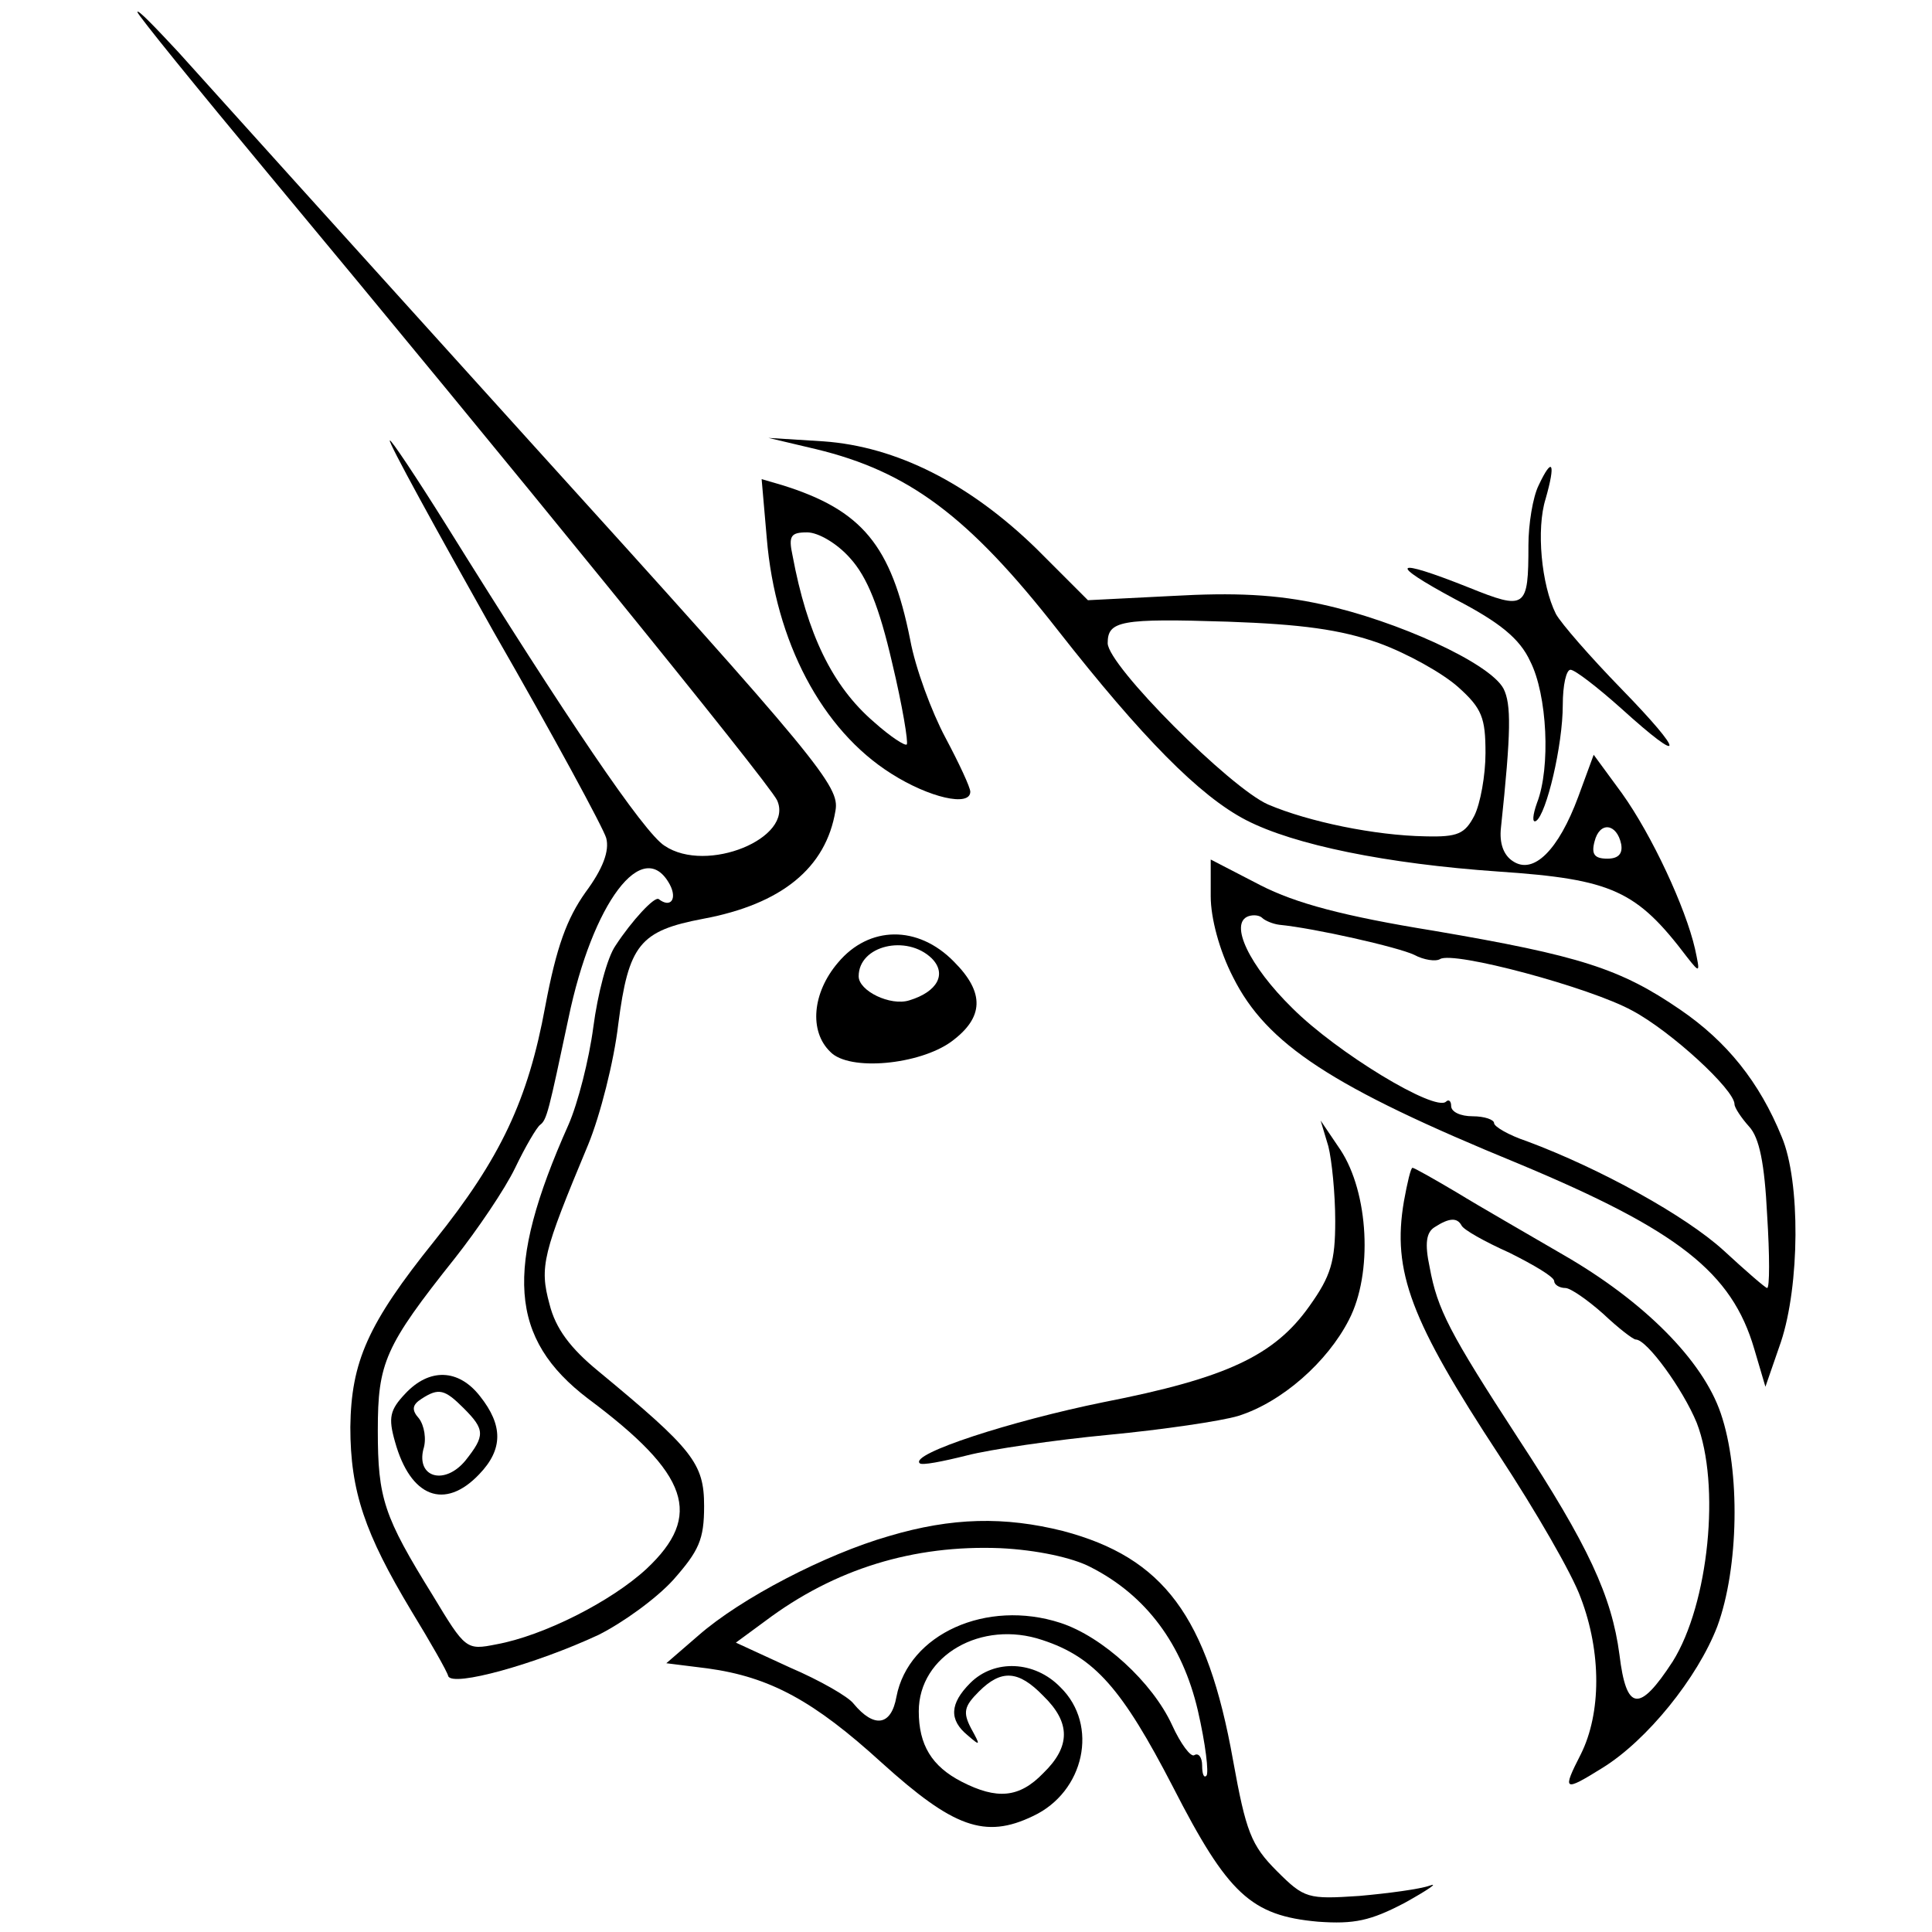 <?xml version="1.0" standalone="no"?>
<!DOCTYPE svg PUBLIC "-//W3C//DTD SVG 20010904//EN"
 "http://www.w3.org/TR/2001/REC-SVG-20010904/DTD/svg10.dtd">
<svg version="1.0" xmlns="http://www.w3.org/2000/svg"
 width="225pt" height="225pt" viewBox="0 0 225 225"
 preserveAspectRatio="xMidYMid meet">
<g transform="translate(0,225) scale(0.1,-0.1)"
fill="#000000" stroke="none">
<path d="M160 2236 c0 -3 69 -88 153 -189 273 -328 582 -708 592 -729 20 -44
-82 -86 -131 -53 -24 15 -114 148 -254 373 -35 56 -65 101 -66 99 -2 -2 53
-102 121 -223 69 -120 128 -229 131 -240 4 -15 -4 -36 -24 -63 -22 -31 -34
-64 -47 -133 -20 -109 -52 -177 -129 -273 -78 -97 -97 -141 -98 -217 0 -75 17
-124 71 -214 22 -36 42 -71 43 -76 5 -13 102 14 175 48 28 14 67 42 87 64 30
34 36 47 36 86 0 50 -13 66 -123 157 -33 27 -50 50 -57 78 -12 44 -8 59 45
186 14 34 30 97 35 140 12 93 25 109 99 123 91 17 143 59 154 126 5 28 -17 56
-356 430 -199 220 -383 424 -409 453 -27 29 -48 51 -48 47z m620 -1016 c9 -17
1 -28 -13 -17 -5 3 -31 -25 -50 -54 -10 -14 -21 -57 -26 -95 -5 -38 -18 -89
-29 -114 -75 -168 -69 -249 23 -319 118 -88 134 -136 68 -198 -41 -38 -120
-78 -175 -88 -35 -7 -36 -6 -74 57 -57 92 -64 113 -64 192 0 79 8 98 90 201
26 33 58 80 70 105 12 25 25 47 29 50 8 6 10 16 33 124 28 135 87 213 118 156z"/>
<path d="M472 627 c-18 -19 -20 -28 -12 -56 18 -65 58 -80 98 -38 28 29 28 57
1 91 -25 32 -59 33 -87 3z m68 -17 c25 -25 25 -32 2 -61 -24 -29 -57 -20 -49
13 4 12 1 28 -5 36 -9 10 -8 16 3 23 20 13 27 11 49 -11z"/>
<path d="M950 1727 c108 -26 178 -78 282 -211 98 -125 165 -193 219 -221 56
-29 164 -51 294 -60 133 -9 161 -22 220 -100 15 -19 15 -18 9 10 -11 48 -50
132 -85 181 l-33 45 -18 -49 c-23 -62 -52 -91 -76 -75 -11 7 -16 21 -14 39 12
113 12 144 3 162 -16 30 -124 79 -211 98 -54 12 -103 14 -174 10 l-99 -5 -60
60 c-78 76 -163 119 -248 125 l-64 4 55 -13z m656 -226 c33 -12 74 -35 92 -51
28 -25 32 -36 32 -77 0 -26 -6 -59 -13 -73 -11 -21 -19 -25 -57 -24 -59 1
-136 17 -183 37 -44 19 -187 162 -187 188 0 26 15 29 140 25 85 -3 131 -9 176
-25z m282 -234 c2 -11 -3 -17 -16 -17 -15 0 -19 5 -15 20 6 24 26 21 31 -3z"/>
<path d="M1792 1685 c-7 -14 -12 -46 -12 -70 0 -74 -3 -76 -70 -49 -88 35 -95
29 -15 -14 52 -27 75 -46 87 -72 20 -39 24 -124 8 -165 -5 -14 -6 -24 -1 -21
12 8 31 88 31 135 0 23 4 41 9 41 5 0 31 -20 59 -45 75 -68 75 -54 0 23 -36
37 -70 76 -76 87 -17 34 -23 99 -12 134 12 42 8 50 -8 16z"/>
<path d="M893 1623 c10 -120 64 -223 145 -274 44 -28 92 -39 92 -21 0 5 -13
33 -29 63 -16 30 -35 81 -41 114 -22 110 -56 151 -149 180 l-24 7 6 -69z m97
-23 c20 -22 34 -57 49 -122 12 -50 19 -93 17 -95 -2 -2 -19 9 -38 26 -49 42
-78 103 -95 194 -5 23 -2 27 17 27 13 0 35 -13 50 -30z"/>
<path d="M1410 1206 c0 -25 10 -63 26 -94 39 -78 115 -128 332 -217 187 -78
249 -127 275 -216 l13 -44 18 52 c22 66 23 187 1 239 -26 64 -64 111 -118 148
-70 48 -117 63 -287 92 -105 17 -161 32 -202 53 l-58 30 0 -43z m80 -33 c41
-4 138 -26 157 -35 11 -6 25 -8 30 -5 15 10 175 -33 224 -60 45 -24 119 -92
119 -109 0 -4 8 -16 17 -26 12 -13 18 -43 21 -103 3 -47 3 -85 0 -85 -2 0 -25
20 -51 44 -44 40 -143 95 -229 127 -21 7 -38 17 -38 21 0 4 -11 8 -25 8 -14 0
-25 5 -25 12 0 6 -3 8 -6 5 -13 -12 -127 57 -179 109 -50 49 -74 99 -51 107 6
2 13 1 16 -2 3 -3 12 -7 20 -8z"/>
<path d="M976 1129 c-30 -35 -34 -80 -9 -104 22 -23 104 -15 141 12 38 28 39
57 3 93 -42 43 -99 42 -135 -1z m109 5 c18 -18 7 -39 -26 -49 -22 -7 -59 11
-59 28 0 36 56 49 85 21z"/>
<path d="M1547 915 c4 -16 8 -55 8 -87 0 -47 -5 -64 -30 -99 -41 -58 -97 -84
-240 -112 -108 -22 -225 -60 -214 -71 2 -3 27 2 55 9 27 7 102 18 165 24 63 6
131 16 151 22 51 16 104 63 129 112 28 54 23 148 -10 198 l-23 34 9 -30z"/>
<path d="M1635 851 c-14 -82 8 -139 111 -296 42 -64 85 -138 95 -166 24 -63
24 -134 0 -182 -22 -43 -20 -44 25 -16 52 32 111 105 134 165 25 68 27 181 4
248 -21 62 -90 131 -184 185 -41 24 -97 56 -123 72 -27 16 -50 29 -52 29 -2 0
-6 -17 -10 -39z m67 -28 c2 -5 27 -19 56 -32 28 -14 52 -28 52 -33 0 -4 6 -8
13 -8 6 0 26 -14 44 -30 18 -17 35 -30 38 -30 13 0 55 -58 71 -97 28 -72 14
-211 -28 -278 -39 -60 -54 -58 -62 8 -9 68 -36 127 -118 252 -80 123 -94 150
-103 199 -6 28 -4 41 6 47 17 11 26 11 31 2z"/>
<path d="M1035 461 c-73 -21 -172 -72 -222 -116 l-37 -32 48 -6 c73 -10 124
-38 203 -110 83 -75 120 -89 176 -62 60 28 77 106 32 150 -30 31 -77 33 -105
5 -24 -24 -25 -43 -3 -61 15 -13 15 -12 4 8 -10 19 -8 26 9 43 26 26 46 25 75
-5 32 -31 32 -59 0 -90 -28 -29 -54 -31 -95 -10 -35 18 -50 43 -50 82 0 65 73
107 144 83 61 -20 93 -57 152 -171 64 -125 91 -150 169 -157 42 -3 61 1 101
22 27 15 40 24 29 20 -11 -4 -48 -9 -82 -12 -60 -4 -64 -3 -96 29 -30 30 -36
46 -51 129 -30 168 -81 236 -198 267 -68 17 -129 16 -203 -6z m235 -36 c65
-33 107 -90 125 -167 9 -39 13 -73 10 -76 -3 -3 -5 2 -5 12 0 9 -4 15 -9 12
-4 -3 -16 13 -26 35 -23 50 -81 103 -130 119 -86 28 -177 -13 -191 -86 -6 -34
-26 -37 -50 -8 -6 8 -39 27 -74 42 l-63 29 34 25 c81 61 173 89 274 85 42 -2
84 -11 105 -22z"/>
</g>
</svg>
